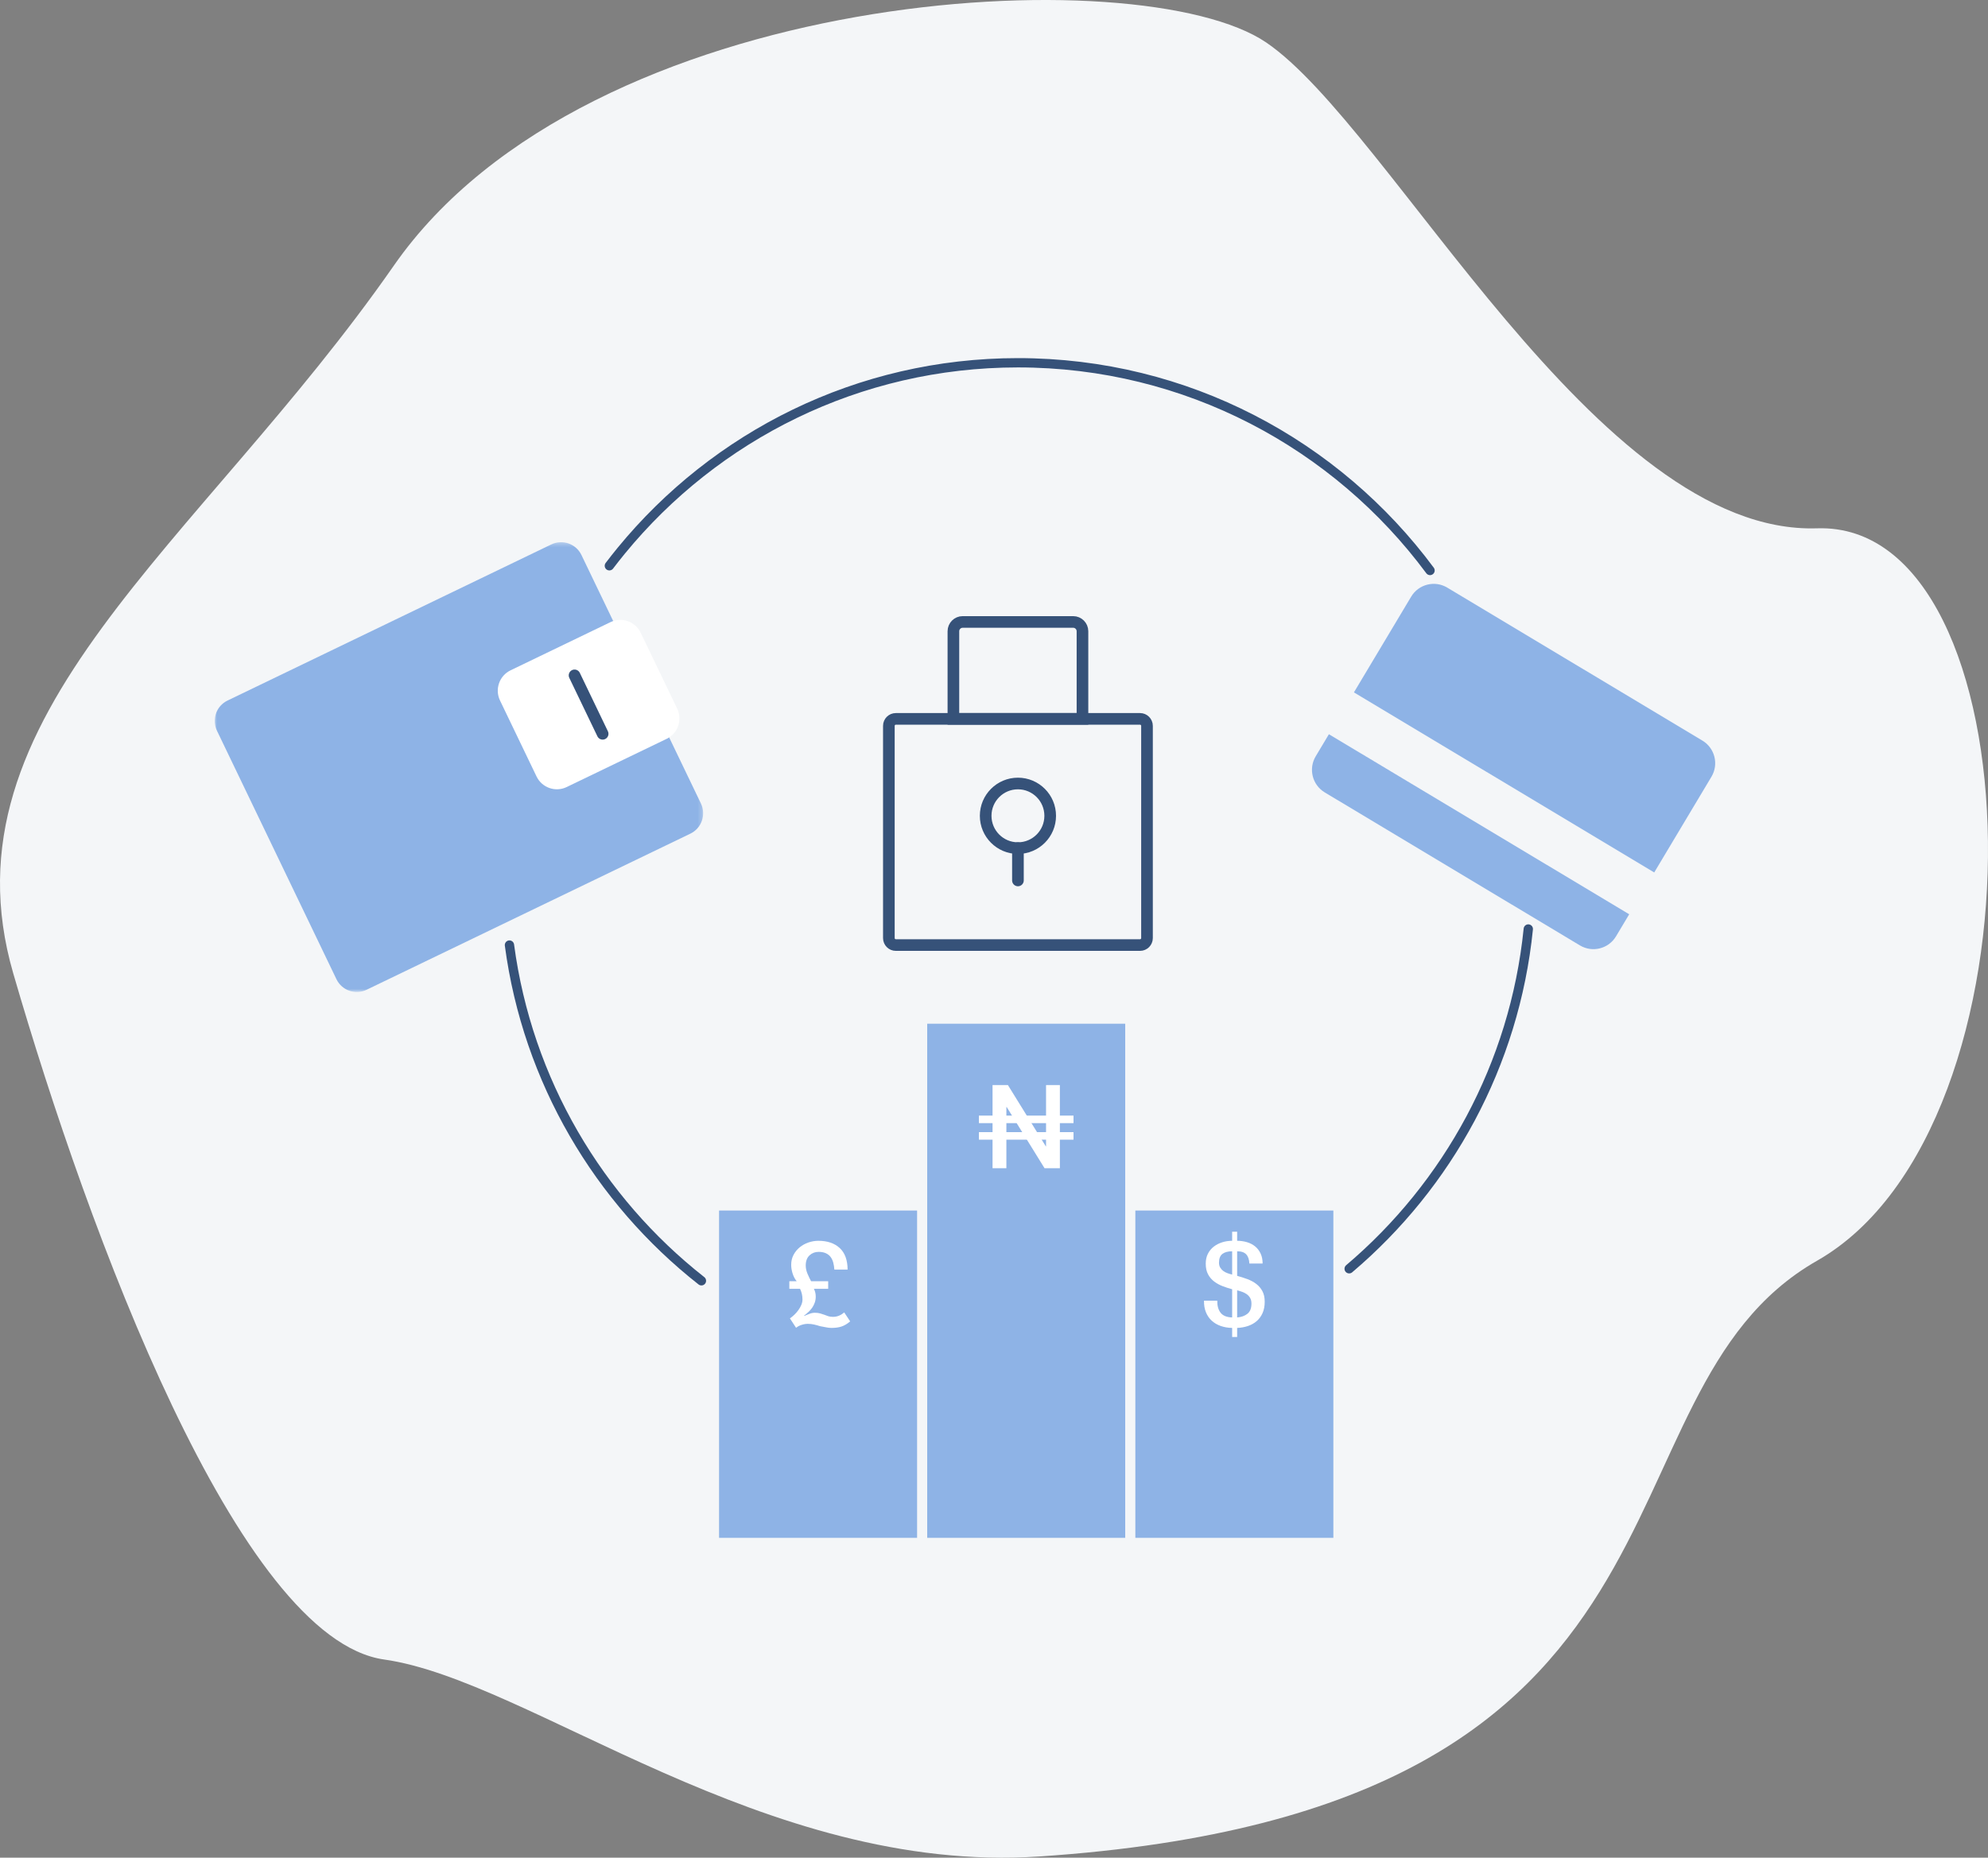 <?xml version="1.0" encoding="UTF-8"?>
<svg width="459px" height="429px" viewBox="0 0 459 429" version="1.1" xmlns="http://www.w3.org/2000/svg" xmlns:xlink="http://www.w3.org/1999/xlink">
    <rect x="0" y="0" width="459" height="429" fill="#808080" stroke="none"/>
    <!-- Generator: Sketch 48.1 (47250) - http://www.bohemiancoding.com/sketch -->
    <title>Payment Methods - Illustrations</title>
    <desc>Created with Sketch.</desc>
    <defs>
        <polygon id="path-1" points="2.27052268e-15 104.207 2.27052268e-15 0.33 112.771 0.33 112.771 104.207"></polygon>
    </defs>
    <g id="About-Smart-Alumni--web" stroke="none" stroke-width="1" fill="none" fill-rule="evenodd" transform="translate(-809, -2742)">
        <g id="Group-10" transform="translate(808, 2741)">
            <g id="Payment-Methods---Illustrations" transform="translate(0.578, 0.239)">
                <g id="Group-15" transform="translate(0.422, 0.761)">
                    <path d="M240.023,428.717 C399.875,418.032 365.19,322.133 419.532,291.143 C473.876,260.153 470.407,120.331 419.532,122.005 C368.658,123.679 321.251,29.469 292.345,9.808 C263.439,-9.854 136.025,-3.433 90.931,61.335 C45.838,126.102 -14.287,165.002 3.057,224.776 C20.4,284.55 55.018,378.472 88.697,383.237 C122.377,388.002 176.386,432.97 240.023,428.717" id="Fill-1" fill="#F4F6F8"></path>
                    <polygon id="Fill-1" fill="#8EB3E6" points="166.02 355.141 211.74 355.141 211.74 279.553 166.02 279.553"></polygon>
                    <polygon id="Fill-2" fill="#8EB3E6" points="214.078 355.141 259.797 355.141 259.797 236.412 214.078 236.412"></polygon>
                    <polygon id="Fill-3" fill="#8EB3E6" points="262.135 355.141 307.854 355.141 307.854 279.553 262.135 279.553"></polygon>
                    <polygon id="Fill-4" fill="#FFFFFF" points="229.163 250.573 232.707 250.573 241.462 264.721 241.517 264.721 241.517 250.573 244.712 250.573 244.712 269.778 241.167 269.778 232.439 255.657 232.358 255.657 232.358 269.778 229.163 269.778"></polygon>
                    <polygon id="Fill-5" fill="#FFFFFF" points="226.017 259.367 247.857 259.367 247.857 257.627 226.017 257.627"></polygon>
                    <polygon id="Fill-6" fill="#FFFFFF" points="226.017 263.188 247.857 263.188 247.857 261.448 226.017 261.448"></polygon>
                    <g id="Group-37" transform="translate(49.578, 83.551)">
                        <path d="M236.061,220.689 C237.028,220.617 237.82,220.335 238.438,219.841 C239.056,219.348 239.364,218.564 239.364,217.487 C239.364,216.986 239.27,216.564 239.082,216.223 C238.894,215.883 238.643,215.596 238.33,215.363 C238.016,215.13 237.663,214.942 237.269,214.798 C236.875,214.655 236.472,214.529 236.061,214.422 L236.061,220.689 Z M234.907,205.411 C233.939,205.411 233.192,205.613 232.663,206.016 C232.135,206.419 231.872,207.097 231.872,208.047 C231.872,208.477 231.961,208.845 232.14,209.15 C232.319,209.455 232.547,209.714 232.825,209.93 C233.102,210.145 233.424,210.32 233.792,210.454 C234.158,210.589 234.53,210.701 234.907,210.791 L234.907,205.411 Z M231.469,216.815 C231.45,217.999 231.71,218.931 232.247,219.612 C232.784,220.295 233.671,220.653 234.907,220.689 L234.907,214.18 C234.172,213.983 233.442,213.745 232.717,213.467 C231.992,213.189 231.338,212.831 230.757,212.391 C230.175,211.952 229.705,211.4 229.347,210.736 C228.989,210.074 228.81,209.249 228.81,208.262 C228.81,207.401 228.975,206.644 229.306,205.989 C229.638,205.335 230.086,204.788 230.649,204.349 C231.214,203.91 231.862,203.573 232.596,203.34 C233.33,203.107 234.101,202.99 234.907,202.99 L234.907,200.892 L236.061,200.892 L236.061,202.99 C236.867,202.99 237.627,203.098 238.344,203.313 C239.059,203.529 239.682,203.851 240.21,204.282 C240.738,204.711 241.159,205.259 241.473,205.922 C241.785,206.586 241.942,207.357 241.942,208.235 L238.881,208.235 C238.844,207.321 238.608,206.621 238.169,206.137 C237.73,205.653 237.028,205.411 236.061,205.411 L236.061,211.086 C236.867,211.302 237.654,211.553 238.424,211.839 C239.194,212.127 239.874,212.494 240.465,212.942 C241.056,213.391 241.53,213.947 241.888,214.61 C242.246,215.273 242.425,216.089 242.425,217.058 C242.425,218.062 242.26,218.936 241.929,219.68 C241.597,220.424 241.145,221.043 240.573,221.536 C240,222.029 239.328,222.406 238.558,222.665 C237.789,222.925 236.956,223.073 236.061,223.109 L236.061,225.207 L234.907,225.207 L234.907,223.109 C233.939,223.092 233.053,222.939 232.247,222.652 C231.442,222.365 230.752,221.957 230.179,221.428 C229.606,220.9 229.163,220.25 228.85,219.478 C228.537,218.708 228.389,217.82 228.407,216.815 L231.469,216.815 Z" id="Fill-7" fill="#FFFFFF"></path>
                        <path d="M132.668,212.324 L134.36,212.324 C133.948,211.822 133.635,211.225 133.42,210.535 C133.205,209.845 133.098,209.177 133.098,208.531 C133.098,207.688 133.277,206.927 133.635,206.245 C133.993,205.564 134.467,204.98 135.059,204.496 C135.649,204.012 136.321,203.641 137.072,203.38 C137.824,203.121 138.594,202.99 139.382,202.99 C141.441,202.99 143.075,203.542 144.283,204.644 C145.492,205.747 146.105,207.411 146.122,209.634 L143.061,209.634 C143.025,209.06 142.941,208.522 142.806,208.02 C142.672,207.518 142.466,207.083 142.189,206.716 C141.911,206.348 141.544,206.061 141.087,205.855 C140.631,205.649 140.08,205.546 139.436,205.546 C138.612,205.546 137.909,205.814 137.328,206.352 C136.746,206.89 136.455,207.671 136.455,208.692 C136.455,209.32 136.589,209.953 136.858,210.589 C137.126,211.225 137.404,211.803 137.69,212.324 L141.638,212.324 L141.638,214.072 L138.335,214.072 C138.621,214.61 138.764,215.211 138.764,215.874 C138.764,216.358 138.692,216.811 138.55,217.233 C138.406,217.654 138.21,218.048 137.959,218.416 C137.707,218.784 137.417,219.12 137.086,219.424 C136.755,219.729 136.41,220.016 136.052,220.285 L136.106,220.339 C136.518,220.178 136.92,220.016 137.315,219.855 C137.707,219.693 138.129,219.612 138.576,219.612 C139.042,219.612 139.445,219.662 139.785,219.761 C140.125,219.859 140.447,219.962 140.752,220.07 C141.056,220.196 141.36,220.308 141.665,220.406 C141.969,220.505 142.326,220.554 142.739,220.554 C143.24,220.554 143.706,220.465 144.135,220.285 C144.565,220.106 144.968,219.855 145.344,219.532 L146.713,221.603 C146.033,222.177 145.366,222.571 144.713,222.787 C144.059,223.002 143.294,223.109 142.417,223.109 C141.987,223.109 141.553,223.06 141.114,222.962 C140.675,222.862 140.224,222.778 139.758,222.706 C139.311,222.562 138.854,222.437 138.389,222.329 C137.923,222.222 137.439,222.168 136.938,222.168 C136.473,222.168 135.989,222.248 135.488,222.41 C134.986,222.571 134.566,222.795 134.226,223.082 L132.802,220.904 C133.125,220.689 133.461,220.415 133.81,220.084 C134.158,219.752 134.472,219.393 134.749,219.008 C135.027,218.622 135.255,218.219 135.435,217.797 C135.613,217.376 135.703,216.959 135.703,216.546 C135.703,216.08 135.653,215.641 135.555,215.228 C135.457,214.816 135.317,214.431 135.139,214.072 L132.668,214.072 L132.668,212.324 Z" id="Fill-9" fill="#FFFFFF"></path>
                        <g id="Group-13" transform="translate(0, 41.329)">
                            <mask id="mask-2" fill="white">
                                <use xlink:href="#path-1"></use>
                            </mask>
                            <g id="Clip-12"></g>
                            <path d="M104.94,45.454 L112.253,60.666 C113.503,63.264 112.412,66.385 109.818,67.637 L35.064,103.689 C32.47,104.94 29.353,103.848 28.103,101.249 L0.517,43.872 C-0.732,41.273 0.359,38.152 2.953,36.9 L77.707,0.849 C80.301,-0.403 83.418,0.689 84.668,3.288 L91.895,18.321" id="Fill-11" fill="#8EB3E6" mask="url(#mask-2)"></path>
                        </g>
                        <path d="M104.34,87.072 L81.262,98.202 C78.667,99.453 75.551,98.361 74.302,95.762 L65.868,78.219 C64.618,75.621 65.709,72.499 68.303,71.248 L91.381,60.118 C93.976,58.867 97.092,59.959 98.342,62.558 L106.776,80.101 C108.025,82.7 106.935,85.82 104.34,87.072" id="Fill-14" fill="#FFFFFF"></path>
                        <path d="M83.078,72.413 L89.565,85.907" id="Stroke-16" stroke="#365279" stroke-width="2.688" stroke-linecap="round" stroke-linejoin="round"></path>
                        <g id="Group-20" transform="translate(262.595, 50.99)" fill="#8EB3E6">
                            <path d="M82.978,44.831 L69.764,66.935 L0.428,25.354 L13.643,3.25 C15.366,0.367 19.094,-0.57 21.971,1.156 L80.884,36.487 C83.762,38.213 84.702,41.948 82.978,44.831" id="Fill-18"></path>
                        </g>
                        <path d="M326.582,127.586 L323.537,132.679 C321.814,135.562 318.079,136.5 315.202,134.774 L256.289,99.444 C253.411,97.718 252.478,93.98 254.202,91.098 L257.247,86.005 L326.582,127.586 Z" id="Fill-21" fill="#8EB3E6"></path>
                        <path d="M91.114,47.104 C92.013,45.92 92.933,44.754 93.874,43.606 C115.598,17.119 148.553,0.224 185.448,0.224 C224.429,0.224 259.011,19.084 280.596,48.189" id="Stroke-23" stroke="#365279" stroke-width="2.15" stroke-linecap="round" stroke-linejoin="round"></path>
                        <path d="M112.372,212.225 C88.662,193.584 72.228,166.079 68.047,134.693" id="Stroke-25" stroke="#365279" stroke-width="2.15" stroke-linecap="round" stroke-linejoin="round"></path>
                        <path d="M303.283,130.984 C300.101,162.371 284.702,190.141 261.924,209.448" id="Stroke-27" stroke="#365279" stroke-width="2.15" stroke-linecap="round" stroke-linejoin="round"></path>
                        <path d="M213.64,134.693 L157.256,134.693 C156.368,134.693 155.648,133.972 155.648,133.083 L155.648,84.073 C155.648,83.184 156.368,82.462 157.256,82.462 L213.64,82.462 C214.528,82.462 215.247,83.184 215.247,84.073 L215.247,133.083 C215.247,133.972 214.528,134.693 213.64,134.693 Z" id="Stroke-29" stroke="#365279" stroke-width="2.688"></path>
                        <path d="M200.348,82.463 L170.548,82.463 L170.548,62.225 C170.548,61.039 171.508,60.078 172.692,60.078 L198.204,60.078 C199.388,60.078 200.348,61.039 200.348,62.225 L200.348,82.463 Z" id="Stroke-31" stroke="#365279" stroke-width="2.688"></path>
                        <path d="M192.898,104.847 C192.898,108.968 189.562,112.308 185.448,112.308 C181.333,112.308 177.998,108.968 177.998,104.847 C177.998,100.726 181.333,97.385 185.448,97.385 C189.562,97.385 192.898,100.726 192.898,104.847 Z" id="Stroke-33" stroke="#365279" stroke-width="2.688"></path>
                        <path d="M185.448,112.309 L185.448,119.77" id="Stroke-35" stroke="#365279" stroke-width="2.688" stroke-linecap="round" stroke-linejoin="round"></path>
                    </g>
                </g>
            </g>
        </g>
    </g>
</svg>